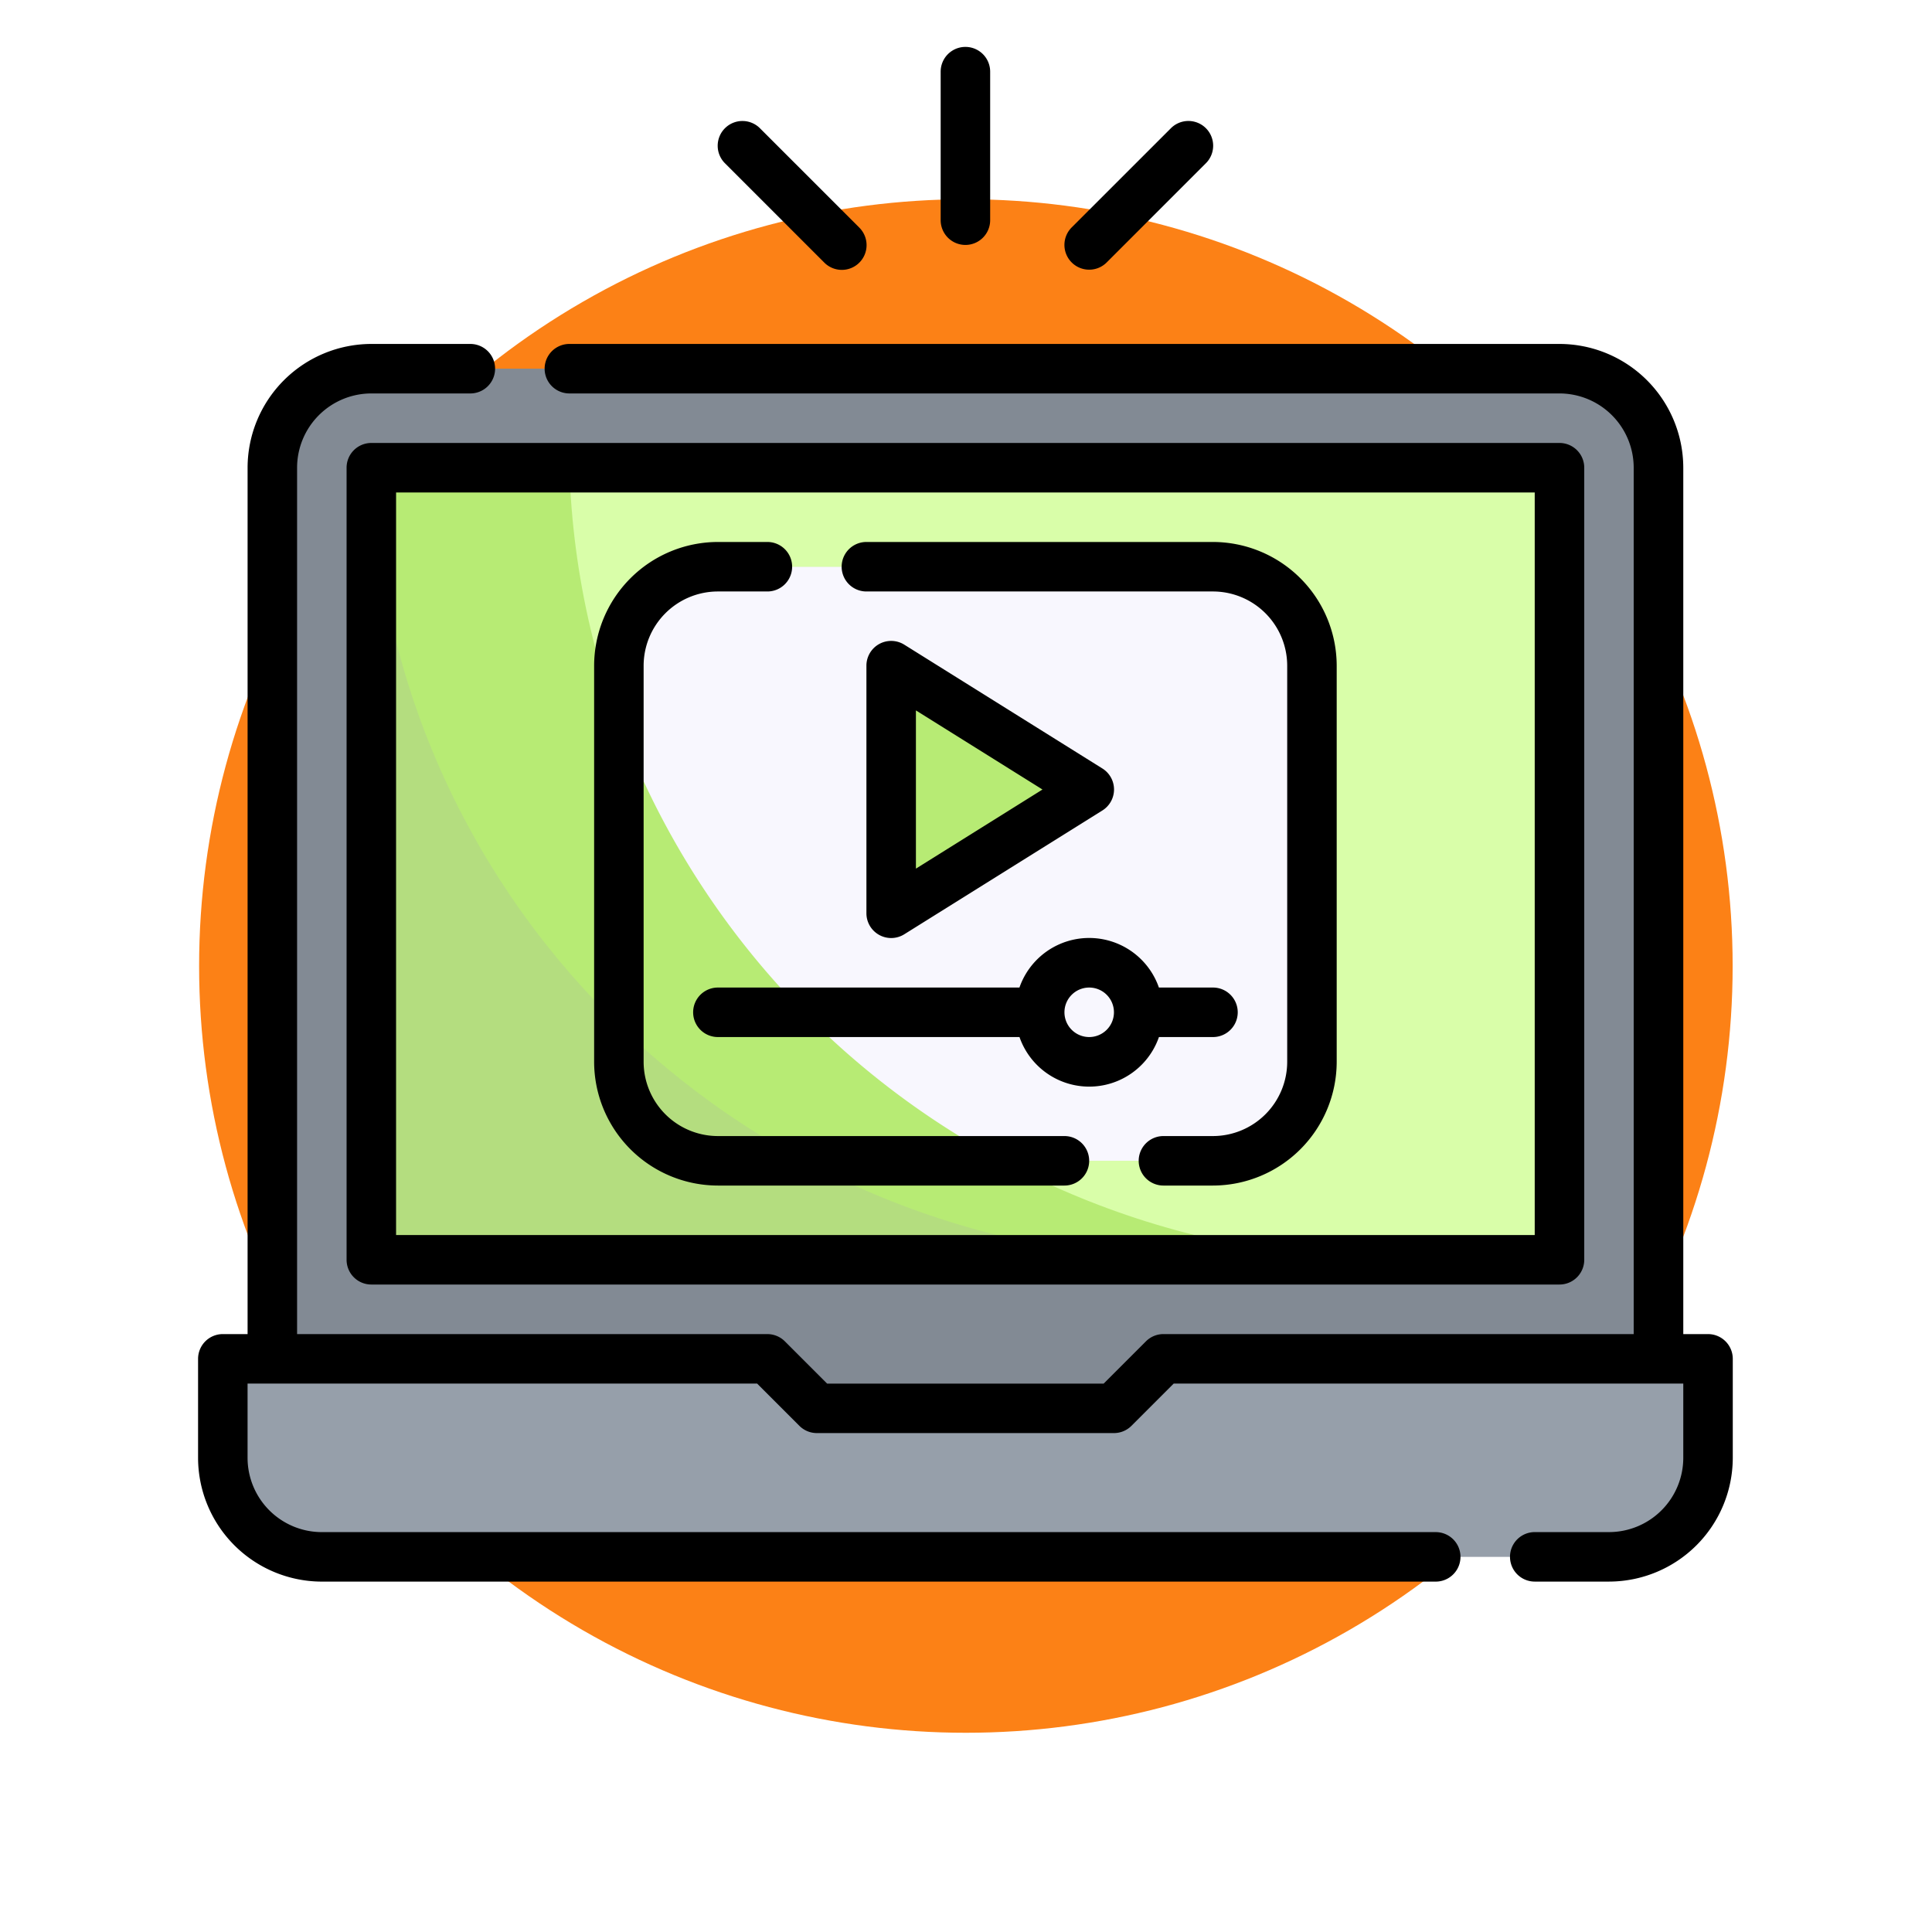 <svg xmlns="http://www.w3.org/2000/svg" xmlns:xlink="http://www.w3.org/1999/xlink" width="87.279" height="87.279" viewBox="0 0 87.279 87.279"><defs><filter id="a" x="0" y="0" width="87.279" height="87.279" filterUnits="userSpaceOnUse"><feOffset dy="3" input="SourceAlpha"/><feGaussianBlur stdDeviation="3" result="b"/><feFlood flood-opacity="0.161"/><feComposite operator="in" in2="b"/><feComposite in="SourceGraphic"/></filter></defs><g transform="translate(-247.085 -3409.799)"><g transform="matrix(1, 0, 0, 1, 247.08, 3409.8)" filter="url(#a)"><ellipse cx="34.639" cy="34.639" rx="34.639" ry="34.639" transform="translate(9 6)" fill="#fc8116"/></g><g transform="translate(248.033 3403.918)"><path d="M54.365,156.73l2.236,2.236H70.02l2.236-2.236H94.622V116.473A4.473,4.473,0,0,0,90.149,112H36.473A4.473,4.473,0,0,0,32,116.473V156.73Z" transform="translate(-20.645 -89.463)" fill="#828a94"/><path d="M64,144h53.676v35.784H64Z" transform="translate(-48.172 -116.99)" fill="#b4dd7f"/><path d="M117.852,144H64.2c.6,19.862,17.124,35.784,37.433,35.784h16.214Z" transform="translate(-48.349 -116.99)" fill="#b7eb74"/><path d="M128,144c.6,19.862,17.124,35.784,37.433,35.784h7.3V144Z" transform="translate(-103.226 -116.99)" fill="#d9fea9"/><rect width="32" height="27" rx="13.5" transform="translate(26.666 31.665)" fill="#d5e5fd"/><path d="M170.838,176H148.473A4.473,4.473,0,0,0,144,180.473v16.221a37.527,37.527,0,0,0,8.405,6.144h18.433a4.473,4.473,0,0,0,4.473-4.473V180.473A4.473,4.473,0,0,0,170.838,176Z" transform="translate(-116.99 -144.517)" fill="#b7eb74"/><path d="M170.838,176H148.473A4.473,4.473,0,0,0,144,180.473v2.54a37.172,37.172,0,0,0,17.323,19.824h9.515a4.473,4.473,0,0,0,4.473-4.473V180.473A4.473,4.473,0,0,0,170.838,176Z" transform="translate(-116.99 -144.517)" fill="#f8f7fe"/><path d="M20.473,440.946A4.473,4.473,0,0,1,16,436.473V432H40.6l2.236,2.236h13.42L58.493,432h24.6v4.473a4.473,4.473,0,0,1-4.473,4.473Z" transform="translate(-6.882 -364.733)" fill="#969faa"/><path d="M232,208v11.182l8.946-5.591Z" transform="translate(-192.689 -172.044)" fill="#b7eb74"/><path d="M249.118,16.946a1.118,1.118,0,0,0,1.118-1.118V9.118a1.118,1.118,0,1,0-2.236,0v6.709A1.118,1.118,0,0,0,249.118,16.946Z" transform="translate(-206.453)"/><path d="M289.12,38.709a1.114,1.114,0,0,0,.791-.328l4.473-4.473a1.118,1.118,0,1,0-1.581-1.581L288.329,36.8a1.118,1.118,0,0,0,.791,1.909Z" transform="translate(-240.863 -20.645)"/><path d="M180.8,38.382a1.118,1.118,0,1,0,1.581-1.581l-4.473-4.473a1.118,1.118,0,1,0-1.581,1.581Z" transform="translate(-144.517 -20.645)"/><path d="M76.213,148.73H75.095V109.591A5.6,5.6,0,0,0,69.5,104H24.774a1.118,1.118,0,0,0,0,2.236H69.5a3.358,3.358,0,0,1,3.355,3.355V148.73H51.611a1.117,1.117,0,0,0-.791.328l-1.909,1.909H36.418l-1.908-1.908a1.117,1.117,0,0,0-.791-.328H12.473V109.591a3.358,3.358,0,0,1,3.355-3.355H20.3a1.118,1.118,0,1,0,0-2.236H15.828a5.6,5.6,0,0,0-5.591,5.591V148.73H9.118A1.118,1.118,0,0,0,8,149.848v4.473a5.6,5.6,0,0,0,5.591,5.591H63.912a1.118,1.118,0,1,0,0-2.236H13.591a3.358,3.358,0,0,1-3.355-3.355v-3.355h23.02l1.908,1.908a1.117,1.117,0,0,0,.791.328h13.42a1.117,1.117,0,0,0,.791-.328l1.909-1.909h23.02v3.355a3.358,3.358,0,0,1-3.355,3.355H68.385a1.118,1.118,0,1,0,0,2.236H71.74a5.6,5.6,0,0,0,5.591-5.591v-4.473A1.118,1.118,0,0,0,76.213,148.73Z" transform="translate(0 -82.581)"/><path d="M56,137.118V172.9a1.118,1.118,0,0,0,1.118,1.118h53.676a1.118,1.118,0,0,0,1.118-1.118V137.118A1.118,1.118,0,0,0,110.794,136H57.118A1.118,1.118,0,0,0,56,137.118Zm2.236,1.118h51.439v33.547H58.236Z" transform="translate(-41.291 -110.108)"/><path d="M157.247,194.838H141.591a3.358,3.358,0,0,1-3.355-3.355V173.591a3.358,3.358,0,0,1,3.355-3.355h2.236a1.118,1.118,0,0,0,0-2.236h-2.236A5.6,5.6,0,0,0,136,173.591v17.892a5.6,5.6,0,0,0,5.591,5.591h15.655a1.118,1.118,0,0,0,0-2.236Z" transform="translate(-110.108 -137.635)"/><path d="M232.774,168H217.118a1.118,1.118,0,1,0,0,2.236h15.655a3.358,3.358,0,0,1,3.355,3.355v17.892a3.359,3.359,0,0,1-3.355,3.355h-2.236a1.118,1.118,0,1,0,0,2.236h2.236a5.6,5.6,0,0,0,5.591-5.591V173.591A5.6,5.6,0,0,0,232.774,168Z" transform="translate(-178.926 -137.635)"/><path d="M225.118,213.417a1.118,1.118,0,0,0,.593-.17l8.946-5.591a1.118,1.118,0,0,0,0-1.9l-8.946-5.591a1.118,1.118,0,0,0-1.711.948V212.3A1.119,1.119,0,0,0,225.118,213.417Zm1.118-10.283,5.718,3.574-5.718,3.574Z" transform="translate(-185.807 -165.16)"/><path d="M189.041,300.473h2.443a1.118,1.118,0,1,0,0-2.236h-2.443a3.335,3.335,0,0,0-6.3,0H169.118a1.118,1.118,0,1,0,0,2.236h13.625a3.335,3.335,0,0,0,6.3,0Zm-3.149,0a1.118,1.118,0,1,1,1.118-1.118A1.118,1.118,0,0,1,185.892,300.473Z" transform="translate(-137.635 -247.743)"/></g></g></svg>